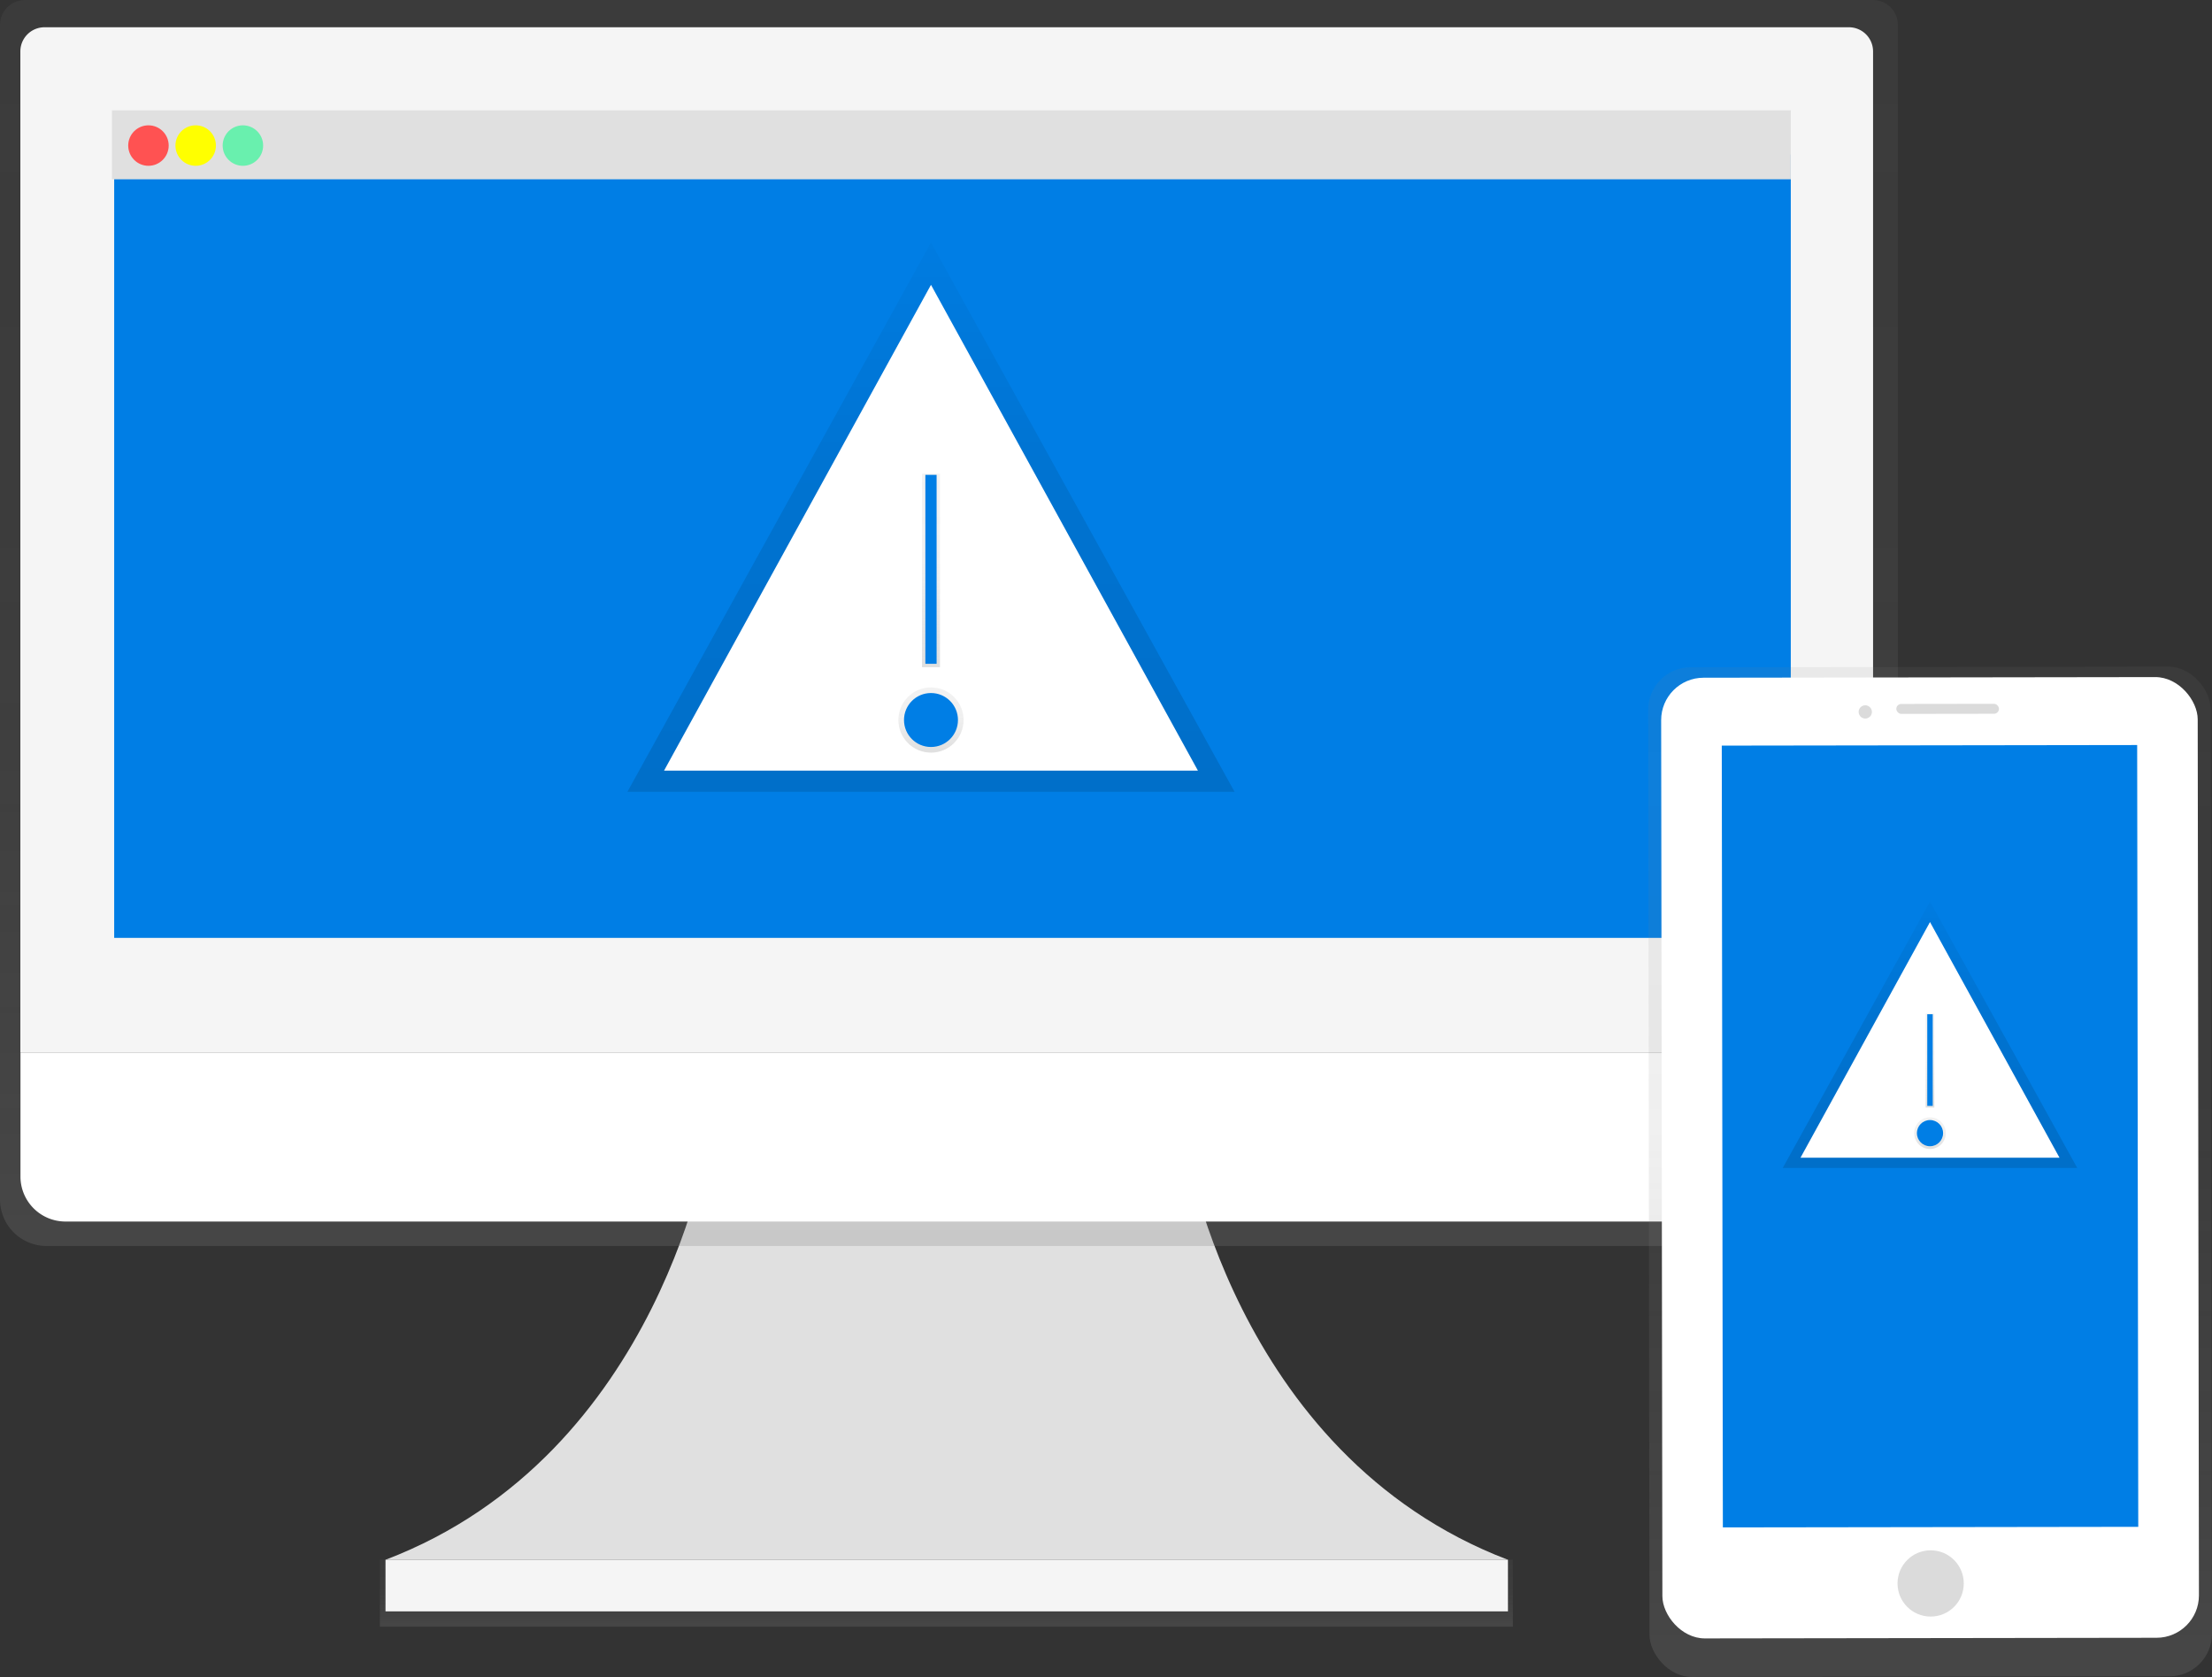 <svg xmlns="http://www.w3.org/2000/svg" xmlns:xlink="http://www.w3.org/1999/xlink" width="521.971" height="395.662" viewBox="0 0 521.971 395.662"><rect x="0" y="0" width="521.971" height="395.662" fill="#333333" stroke="none"/><defs><style>.a{fill:#e0e0e0;}.b{fill:url(#a);}.c{fill:#f5f5f5;}.d{fill:#fff;}.e{fill:#007ee5;}.f{fill:#ff5252;}.g{fill:#ff0;}.h{fill:#69f0ae;}.i{fill:url(#c);}.j{fill:url(#f);}.k{fill:#dbdbdb;}</style><linearGradient id="a" x1="0.5" y1="1" x2="0.5" gradientUnits="objectBoundingBox"><stop offset="0" stop-color="gray" stop-opacity="0.251"/><stop offset="0.54" stop-color="gray" stop-opacity="0.122"/><stop offset="1" stop-color="gray" stop-opacity="0.102"/></linearGradient><linearGradient id="c" x1="0.5" y1="1" x2="0.5" gradientUnits="objectBoundingBox"><stop offset="0" stop-opacity="0.122"/><stop offset="0.55" stop-opacity="0.09"/><stop offset="1" stop-opacity="0.02"/></linearGradient><linearGradient id="f" x1="0.499" y1="0.984" x2="0.499" y2="0.01" gradientUnits="objectBoundingBox"><stop offset="0.01" stop-color="gray" stop-opacity="0.251"/><stop offset="0.54" stop-color="gray" stop-opacity="0.122"/><stop offset="1" stop-color="gray" stop-opacity="0.102"/></linearGradient></defs><g transform="translate(0.021)"><path class="a" d="M468.006,582.68s11.085,74.817,76.467,99.756H279.61c65.383-24.939,76.467-99.756,76.467-99.756Z" transform="translate(-188.661 -314.436)"/><rect class="b" width="267.363" height="15.802" transform="translate(89.617 367.984)"/><rect class="c" width="264.864" height="12.188" transform="translate(90.949 367.984)"/><path class="b" d="M550.175,77.15H114.006A5.9,5.9,0,0,0,108.17,83.1V360.017a10.994,10.994,0,0,0,10.894,11.1h426.06a10.994,10.994,0,0,0,10.894-11.1V83.1A5.9,5.9,0,0,0,550.175,77.15Z" transform="translate(-108.19 -77.15)"/><path class="c" d="M554.412,331.137H117.22V94.964a5.7,5.7,0,0,1,5.72-5.694H548.7a5.7,5.7,0,0,1,5.709,5.694Z" transform="translate(-112.438 -82.839)"/><path class="d" d="M543.8,584.987H127.882a10.612,10.612,0,0,1-10.612-10.612V545.09H554.436v29.258A10.612,10.612,0,0,1,543.8,584.987Z" transform="translate(-112.462 -296.792)"/><rect class="e" width="395.629" height="184.809" transform="translate(26.924 36.464)"/><rect class="a" width="396.16" height="16.279" transform="translate(26.394 26.022)"/><circle class="f" cx="4.776" cy="4.776" r="4.776" transform="translate(30.235 29.566)"/><circle class="g" cx="4.776" cy="4.776" r="4.776" transform="translate(41.378 29.566)"/><circle class="h" cx="4.776" cy="4.776" r="4.776" transform="translate(52.521 29.566)"/><path class="i" d="M350.633,107.83,279,237.418H422.267Z" transform="translate(-130.967 -50.613)"/><path class="d" d="M358.28,126.64,295.29,241.254H421.269Z" transform="translate(-138.614 -59.442)"/><circle class="b" cx="7.694" cy="7.694" r="7.694" transform="translate(211.972 162.178)"/><circle class="e" cx="6.367" cy="6.367" r="6.367" transform="translate(213.299 163.505)"/><rect class="b" width="4.245" height="45.633" transform="translate(217.544 111.769)"/><rect class="e" width="2.653" height="44.572" transform="translate(218.34 112.035)"/><rect class="j" width="132.724" height="238.211" rx="10" transform="translate(388.893 157.452) rotate(-0.08)"/><rect class="d" width="126.611" height="226.654" rx="10" transform="translate(391.953 159.909) rotate(-0.08)"/><rect class="e" width="98.021" height="184.448" transform="translate(406.27 175.914) rotate(-0.08)"/><ellipse class="k" cx="7.816" cy="7.816" rx="7.816" ry="7.816" transform="translate(447.733 365.775) rotate(-0.08)"/><circle class="k" cx="1.565" cy="1.565" r="1.565" transform="translate(438.568 166.397)"/><rect class="k" width="24.228" height="2.345" rx="1.173" transform="translate(447.453 166.083) rotate(-0.08)"/><path class="i" d="M827.535,400.85,792.79,463.707h69.49Z" transform="translate(-372.131 -188.152)"/><path class="d" d="M831.243,409.97,800.69,465.563H861.8Z" transform="translate(-375.839 -192.432)"/><circle class="b" cx="3.73" cy="3.73" r="3.73" transform="translate(451.674 263.611)"/><circle class="e" cx="3.088" cy="3.088" r="3.088" transform="translate(452.316 264.253)"/><rect class="b" width="2.059" height="22.132" transform="translate(454.375 239.16)"/><rect class="e" width="1.289" height="21.617" transform="translate(454.762 239.288)"/></g></svg>